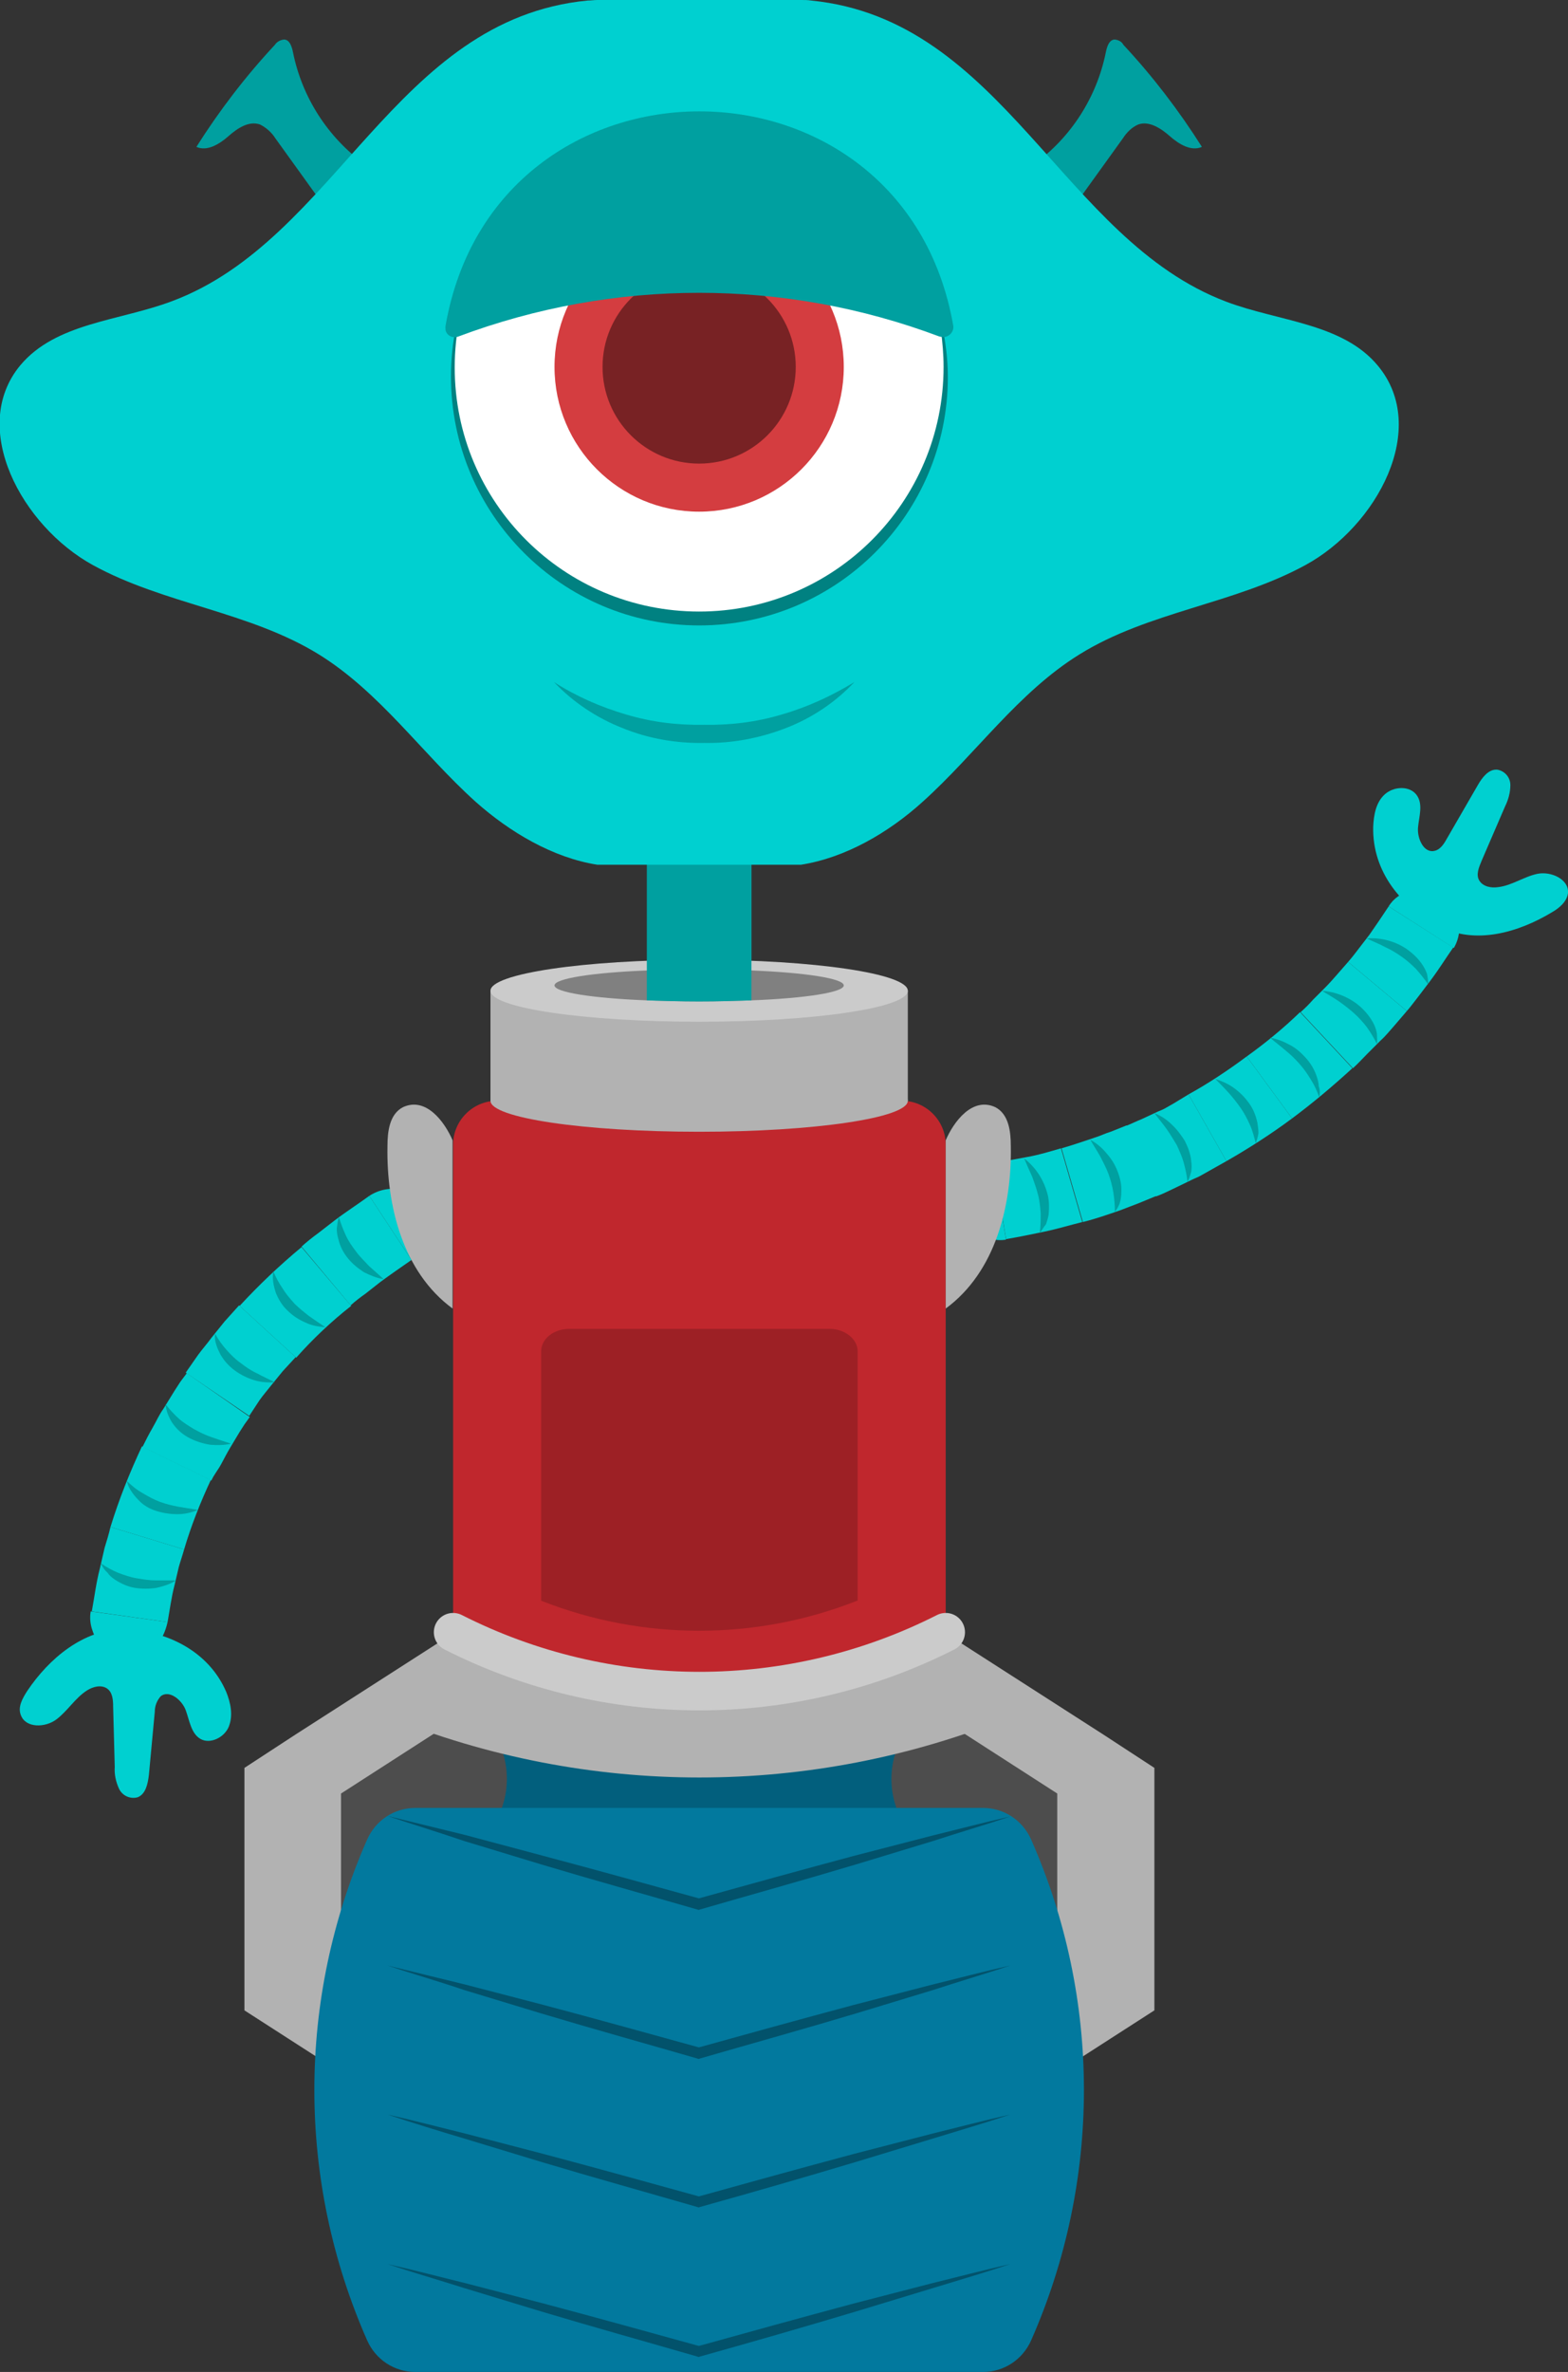 <?xml version="1.0" encoding="utf-8"?>
<!-- Generator: Adobe Illustrator 25.2.0, SVG Export Plug-In . SVG Version: 6.00 Build 0)  -->
<svg version="1.1" id="Layer_1" xmlns="http://www.w3.org/2000/svg" xmlns:xlink="http://www.w3.org/1999/xlink" x="0px" y="0px"
	 viewBox="0 0 293.8 444.1" style="enable-background:new 0 0 293.8 444.1;" xml:space="preserve">
<rect x="0" y="0" width="293.8" height="444.1" fill="#333333" stroke="none"/>
<style type="text/css">
	.st0{fill:#00D0D0;}
	.st1{fill:#00A0A0;}
	.st2{fill:#B2B2B2;}
	.st3{fill:#4D4D4D;}
	.st4{fill:#025F7D;}
	.st5{fill:#C0272D;}
	.st6{fill:none;stroke:#CBCBCB;stroke-width:7.22;stroke-linecap:round;stroke-miterlimit:10;}
	.st7{fill:#9D2025;}
	.st8{fill:#CBCBCB;}
	.st9{fill:#808080;}
	.st10{fill:#02799E;}
	.st11{fill:#02526B;}
	.st12{fill:#008181;}
	.st13{fill:#FFFFFF;}
	.st14{fill:#D43D40;}
	.st15{fill:#782224;}
</style>
<g id="r-arm">
	<path class="st0" d="M188.5,232.1c-3.8,0.6-7.3-2-7.9-5.7c0-0.1,0-0.3-0.1-0.4c-0.4-4,2.2-7.6,5.7-8L188.5,232.1z"/>
	<path class="st0" d="M198.8,215l4,13.8c-2.4,0.6-4.7,1.3-7.1,1.8s-4.8,1-7.2,1.4l-2.3-14.2c2.1-0.4,4.2-0.8,6.4-1.2
		S196.7,215.6,198.8,215z"/>
	<path class="st1" d="M194.8,230.9c0.2-1.2,0.2-2.5,0.2-3.7c-0.1-1.2-0.2-2.4-0.5-3.5c-0.3-1.2-0.7-2.3-1.1-3.4
		c-0.5-1.1-1-2.2-1.5-3.4c2.1,1.6,3.6,3.9,4.3,6.4c0.4,1.3,0.4,2.7,0.3,4c-0.1,0.7-0.3,1.3-0.5,1.9
		C195.5,229.8,195.2,230.4,194.8,230.9z"/>
	<path class="st0" d="M211.1,210.7l5.6,13.2l-3.4,1.4c-1.1,0.4-2.3,0.9-3.4,1.3c-2.3,0.8-4.6,1.6-7,2.2l-4-13.8
		c2.1-0.6,4.1-1.3,6.2-2c1-0.3,2-0.8,3-1.1L211.1,210.7z"/>
	<path class="st1" d="M208.9,226.9c0-1.2-0.1-2.5-0.3-3.7c-0.2-1.2-0.5-2.3-0.9-3.4c-0.4-1.1-1-2.2-1.5-3.2
		c-0.6-1.1-1.3-2.1-1.9-3.2c1.1,0.6,2.2,1.5,3,2.5c0.9,1,1.6,2.1,2.1,3.4c0.5,1.3,0.8,2.6,0.7,4c0,0.7-0.1,1.3-0.3,2
		C209.6,225.8,209.3,226.4,208.9,226.9z"/>
	<path class="st0" d="M222.7,204.9l7.1,12.5l-3.2,1.8l-1.6,0.9c-0.5,0.3-1.1,0.5-1.7,0.8l-3.3,1.6c-1.1,0.5-2.2,1.1-3.4,1.5
		l-5.6-13.2c1-0.4,2-0.9,3-1.3l3-1.4c0.5-0.2,1-0.4,1.5-0.7l1.4-0.8L222.7,204.9z"/>
	<path class="st1" d="M222.5,221.3c-0.1-1.2-0.4-2.5-0.7-3.6c-0.3-1.1-0.8-2.2-1.3-3.3c-0.6-1-1.2-2-1.9-3c-0.7-1-1.5-1.9-2.3-3
		c1.2,0.5,2.3,1.2,3.2,2.1c1,0.9,1.8,2,2.5,3.1c0.6,1.2,1.1,2.5,1.2,3.8c0.1,0.7,0.1,1.3,0,2C223,220.1,222.8,220.7,222.5,221.3z"/>
	<path class="st0" d="M233.6,197.8l8.5,11.6c-3.9,2.9-8.1,5.6-12.3,8l-7.1-12.5C226.5,202.8,230.1,200.4,233.6,197.8z"/>
	<path class="st1" d="M235.3,214.1c-0.3-1.2-0.6-2.4-1.1-3.5c-0.5-1.1-1-2.1-1.7-3.1c-0.7-1-1.4-1.9-2.2-2.8
		c-0.8-0.9-1.7-1.8-2.6-2.7c1.2,0.4,2.4,0.9,3.5,1.7c1.1,0.8,2,1.7,2.8,2.8c0.8,1.1,1.3,2.3,1.6,3.7c0.1,0.7,0.2,1.3,0.2,2
		C235.7,212.8,235.5,213.5,235.3,214.1z"/>
	<path class="st0" d="M243.6,189.5l9.8,10.5c-3.6,3.3-7.4,6.5-11.3,9.4l-8.5-11.6C237.1,195.3,240.5,192.5,243.6,189.5z"/>
	<path class="st1" d="M247.2,205.5c-0.4-1.2-0.9-2.3-1.6-3.4c-0.6-1-1.3-2-2.1-2.9c-0.8-0.9-1.6-1.7-2.6-2.5
		c-0.9-0.8-1.9-1.5-2.9-2.4c1.3,0.2,2.5,0.7,3.6,1.3c1.2,0.6,2.2,1.5,3.1,2.5c0.9,1,1.6,2.2,2,3.4c0.2,0.6,0.4,1.3,0.4,1.9
		C247.4,204.2,247.3,204.8,247.2,205.5z"/>
	<path class="st0" d="M252.6,180.1l11,9.2l-2.4,2.8c-0.8,0.9-1.6,1.9-2.5,2.7l-2.6,2.6c-0.9,0.9-1.7,1.8-2.6,2.6l-9.8-10.5
		c0.8-0.7,1.6-1.5,2.3-2.3l2.3-2.3c0.8-0.8,1.5-1.6,2.2-2.4L252.6,180.1z"/>
	<path class="st1" d="M258,195.5c-0.5-1.1-1.2-2.2-1.9-3.2c-0.7-0.9-1.5-1.8-2.4-2.6c-0.9-0.8-1.8-1.5-2.8-2.2c-1-0.7-2.1-1.3-3.2-2
		c1.3,0.1,2.6,0.4,3.8,0.9c1.2,0.5,2.4,1.2,3.4,2.1c1,0.9,1.9,2,2.5,3.2c0.3,0.6,0.5,1.2,0.6,1.9C258,194.2,258.1,194.9,258,195.5z"
		/>
	<path class="st0" d="M260.2,169.7l12.1,7.7c-1.4,2-2.7,4.1-4.2,6.1l-2.2,2.9c-0.8,1-1.5,2-2.3,2.9l-11-9.2c0.7-0.8,1.4-1.7,2-2.5
		l2-2.6C257.8,173.3,259,171.5,260.2,169.7z"/>
	<path class="st1" d="M267.6,184.3c-0.7-1-1.5-2-2.3-2.9c-0.8-0.8-1.7-1.6-2.7-2.3c-1-0.7-2-1.3-3.1-1.8c-1.1-0.6-2.2-1-3.4-1.6
		c2.6-0.2,5.3,0.5,7.5,2c1.1,0.8,2.1,1.7,2.9,2.9c0.4,0.6,0.7,1.2,0.9,1.8C267.5,183,267.6,183.6,267.6,184.3z"/>
	<path class="st0" d="M260.2,169.7c0.9-1.5,2.4-2.5,4.1-2.9c1.8-0.4,3.8-0.1,5.5,0.8c1.7,0.9,2.9,2.4,3.4,4.3
		c0.5,1.9,0.2,3.9-0.8,5.6L260.2,169.7z"/>
</g>
<path id="r-hand" class="st0" d="M290.8,170.8c1.4-0.8,2.8-2,3-3.6c0.2-2.6-3.2-4.1-5.7-3.6s-4.8,2.2-7.4,2.5
	c-1.3,0.2-2.8-0.1-3.5-1.2s-0.1-2.5,0.4-3.7L282,151c0.6-1.2,1-2.6,1-4c0-1.5-1.1-2.7-2.5-2.9c-1.6-0.1-2.8,1.5-3.6,2.9l-5.9,10.2
	c-0.5,0.9-1.2,1.9-2.2,2.1c-2,0.5-3.3-2.3-3.1-4.4s1-4.4-0.3-6.1s-4.2-1.6-5.9-0.1s-2.1,3.9-2.2,6.1c-0.2,8.4,5.3,15.1,12.5,18.7
	C276.5,176.9,284.5,174.6,290.8,170.8z"/>
<g id="l-arm">
	<path class="st0" d="M69.2,223.9c3.7-2.4,8.4-1.4,10.3,2c2,3.4,0.9,7.9-2.4,10L69.2,223.9z"/>
	<path class="st0" d="M65.7,244.4l-9.2-11c1-0.9,2-1.7,3.1-2.5l3.1-2.4c2.1-1.6,4.3-3,6.5-4.6l7.9,12c-2,1.4-3.9,2.7-5.8,4.1
		l-2.8,2.2C67.5,242.9,66.6,243.6,65.7,244.4z"/>
	<path class="st1" d="M63.5,227.8c0.3,1.2,0.8,2.4,1.3,3.5c0.5,1.1,1.2,2.1,1.9,3c0.7,1,1.6,1.8,2.4,2.7c0.9,0.8,1.8,1.6,2.8,2.5
		c-1.3-0.2-2.5-0.7-3.7-1.3c-1.1-0.7-2.2-1.6-3-2.6c-0.9-1.1-1.5-2.3-1.8-3.6c-0.2-0.7-0.3-1.3-0.3-2
		C63.2,229.2,63.3,228.5,63.5,227.8z"/>
	<path class="st0" d="M55.5,254.2l-10.6-9.7c3.6-3.9,7.5-7.6,11.6-11l9.3,11C62.1,247.4,58.6,250.7,55.5,254.2z"/>
	<path class="st1" d="M51.2,238c0.5,1.2,1.1,2.3,1.8,3.3c0.6,1,1.4,1.9,2.2,2.8c0.8,0.8,1.8,1.6,2.7,2.3c1,0.7,2,1.4,3.1,2.1
		c-1.3-0.1-2.6-0.3-3.8-0.9c-1.2-0.5-2.4-1.3-3.3-2.2c-1-0.9-1.7-2.1-2.2-3.3c-0.2-0.6-0.4-1.3-0.5-2
		C51.1,239.4,51.1,238.7,51.2,238z"/>
	<path class="st0" d="M46.7,265.1L34.8,257l2.3-3.3c0.8-1.1,1.7-2.1,2.5-3.2l2.5-3.1l2.7-3l10.6,9.7l-2.4,2.6l-2.2,2.7
		c-0.7,0.9-1.5,1.8-2.2,2.8L46.7,265.1z"/>
	<path class="st1" d="M40.3,249.7c0.6,1.1,1.3,2.1,2.2,3.1c0.8,0.9,1.6,1.7,2.6,2.4c0.9,0.7,1.9,1.4,3,1.9c1.1,0.6,2.2,1.1,3.4,1.7
		c-1.3,0.1-2.6,0-3.9-0.4c-1.3-0.4-2.5-1-3.6-1.8c-1.1-0.8-2-1.8-2.7-3c-0.3-0.6-0.6-1.2-0.8-1.9C40.3,251.1,40.2,250.4,40.3,249.7z
		"/>
	<path class="st0" d="M39.6,277.2l-12.9-6.3c0.6-1.2,1.2-2.4,1.9-3.6s1.2-2.4,2-3.5l2.1-3.4l1.1-1.7l1.2-1.6l11.8,8.2l-1,1.4
		l-0.9,1.4l-1.8,3c-0.6,1-1.1,2-1.7,3.1S40.1,276.1,39.6,277.2z"/>
	<path class="st1" d="M31,262.9c0.8,1,1.6,1.9,2.5,2.7c0.9,0.8,1.9,1.4,2.9,2c1.1,0.6,2.1,1.1,3.3,1.5c1.2,0.4,2.3,0.8,3.6,1.2
		c-1.3,0.3-2.6,0.3-3.9,0.2c-1.3-0.2-2.6-0.6-3.8-1.2c-1.2-0.6-2.3-1.5-3.1-2.6c-0.4-0.5-0.7-1.1-1-1.8
		C31.2,264.2,31.1,263.5,31,262.9z"/>
	<path class="st0" d="M34.5,290.1l-13.8-4.2c1.6-5.2,3.6-10.2,5.9-15.1l12.9,6.3C37.5,281.4,35.8,285.7,34.5,290.1z"/>
	<path class="st1" d="M23.8,277.3c0.9,0.9,1.9,1.7,3,2.3c1,0.6,2.1,1.2,3.2,1.6c1.1,0.4,2.3,0.7,3.4,0.9c1.2,0.2,2.4,0.4,3.7,0.6
		c-1.2,0.5-2.5,0.8-3.8,0.8c-1.4,0-2.7-0.2-4-0.6c-1.3-0.4-2.5-1.1-3.4-2.1c-0.5-0.5-0.9-1-1.3-1.6C24.2,278.6,23.9,278,23.8,277.3z
		"/>
	<path class="st0" d="M31.4,303.7l-14.2-2c0.5-2.7,0.8-5.3,1.5-8l0.9-3.9c0.4-1.3,0.8-2.6,1.1-3.9l13.8,4.2c-0.3,1.1-0.7,2.2-1,3.3
		l-0.8,3.4C32.1,299.1,31.8,301.5,31.4,303.7z"/>
	<path class="st1" d="M18.9,292.7c1,0.7,2.1,1.3,3.3,1.8c1.1,0.4,2.2,0.8,3.4,1c1.2,0.2,2.4,0.4,3.6,0.4c1.2,0,2.5,0,3.8,0
		c-1.1,0.7-2.4,1.1-3.7,1.4c-1.3,0.2-2.7,0.2-4,0c-1.3-0.2-2.6-0.8-3.7-1.5c-0.6-0.4-1.1-0.8-1.5-1.4
		C19.5,293.9,19.2,293.3,18.9,292.7z"/>
	<path class="st0" d="M31.4,303.7c-0.2,0.9-0.5,1.8-0.9,2.6c-0.4,0.8-1,1.5-1.8,2.1c-1.5,1.2-3.4,1.9-5.3,1.8
		c-1.9-0.1-3.7-1.1-4.9-2.6c-0.6-0.8-1-1.7-1.3-2.7c-0.3-1-0.4-2.1-0.2-3.2L31.4,303.7z"/>
</g>
<g id="body">
	<polygon class="st2" points="216.3,331 216.3,376.4 166.4,408.5 95.7,408.5 45.8,376.4 45.8,331 55.3,324.8 84.9,305.8 95.7,298.8 
		166.4,298.8 177.2,305.8 206.8,324.8 	"/>
	<polygon class="st3" points="158.8,310.5 103.2,310.5 63.9,335.8 63.9,371.6 103.2,396.9 158.8,396.9 198.1,371.6 198.1,335.8 	"/>
	<path class="st4" d="M170.1,342.5H91.9c4.1-5.6,4.1-13.3,0-18.9h78.2C166,329.3,166,336.9,170.1,342.5z"/>
	<path class="st2" d="M189.5,320.9v0.5l0,0c-37.5,15.2-79.4,15.2-116.9,0l0,0v-0.5l22.8-19l8.4-7h54.5l8.4,7L189.5,320.9z"/>
	<path class="st5" d="M177.2,305.6L177.2,305.6c-29,14.7-63.3,14.7-92.3,0l0,0v-91.3c0-4.5,3.7-8.2,8.2-8.2H169
		c4.5,0,8.2,3.7,8.2,8.2v0L177.2,305.6z"/>
	<path class="st6" d="M177.2,305.6L177.2,305.6c-29,14.7-63.3,14.7-92.3,0l0,0"/>
	<path class="st7" d="M160.6,299.7L160.6,299.7c-19,7.5-40.2,7.5-59.2,0l0,0V253c0-2.3,2.3-4.2,5.3-4.2h48.7c2.9,0,5.3,1.9,5.3,4.2
		V299.7z"/>
	<rect x="121.3" y="150.3" class="st1" width="19.5" height="42.9"/>
	<ellipse class="st2" cx="131" cy="206.1" rx="39.1" ry="5.8"/>
	<rect x="91.9" y="185.5" class="st2" width="78.2" height="20.6"/>
	<ellipse class="st8" cx="131" cy="185.5" rx="39.1" ry="5.8"/>
	<path class="st9" d="M158.1,184.5c0,1.3-7.2,2.4-17.3,2.8c-3,0.1-6.3,0.2-9.8,0.2s-6.7-0.1-9.8-0.2c-10.1-0.4-17.3-1.5-17.3-2.8
		s7.2-2.4,17.3-2.8c3-0.1,6.3-0.2,9.8-0.2c3.4,0,6.7,0.1,9.8,0.2C150.9,182.1,158.1,183.2,158.1,184.5z"/>
	<path class="st1" d="M140.8,150.3v37c-3,0.1-6.3,0.2-9.8,0.2s-6.7-0.1-9.8-0.2v-37H140.8z"/>
	<path class="st10" d="M184.2,444.1H77.8c-3.9,0-7.4-2.3-9-5.9c-13.2-29.9-13.2-63.9,0-93.8c1.6-3.6,5.1-5.9,9-5.9h106.4
		c3.9,0,7.4,2.3,9,5.9c13.2,29.9,13.2,63.9,0,93.8C191.6,441.8,188.1,444.1,184.2,444.1z"/>
	<path class="st2" d="M84.8,213.5c-1.5-3.5-5-8.2-9.3-6.2c-2.5,1.3-2.9,4.5-2.9,7.3c-0.2,11,2.8,23.5,12.2,30.4L84.8,213.5z"/>
	<path class="st2" d="M177.2,213.5c1.5-3.5,5-8.2,9.3-6.2c2.5,1.3,2.9,4.5,2.9,7.3c0.2,11-2.8,23.5-12.2,30.4V213.5z"/>
	<path class="st11" d="M72.6,340c4.9,1.2,9.8,2.4,14.7,3.6l14.6,3.9c9.8,2.6,19.5,5.3,29.3,8h-0.5c9.7-2.7,19.5-5.4,29.2-8l14.7-3.8
		c4.9-1.2,9.8-2.5,14.7-3.6c-4.8,1.6-9.6,3-14.5,4.6l-14.5,4.4c-9.7,2.9-19.4,5.6-29.1,8.4l-0.3,0.1l-0.3-0.1
		c-9.7-2.8-19.4-5.5-29.1-8.4l-14.5-4.4C82.3,343.1,77.4,341.6,72.6,340z"/>
	<path class="st11" d="M72.6,368c4.9,1.2,9.8,2.4,14.7,3.6l14.6,3.8c9.8,2.6,19.5,5.3,29.3,8h-0.5c9.7-2.7,19.5-5.4,29.2-8l14.7-3.8
		c4.9-1.2,9.8-2.5,14.7-3.6c-4.8,1.6-9.6,3-14.5,4.6l-14.5,4.4c-9.7,2.9-19.4,5.6-29.1,8.4l-0.3,0.1l-0.3-0.1
		c-9.7-2.8-19.4-5.5-29.1-8.4l-14.5-4.4C82.3,371,77.4,369.6,72.6,368z"/>
	<path class="st11" d="M72.6,395.9c4.9,1.1,9.8,2.4,14.7,3.6l14.6,3.8c9.8,2.6,19.5,5.3,29.3,8h-0.5c9.7-2.7,19.5-5.4,29.2-8
		l14.7-3.8c4.9-1.2,9.8-2.5,14.7-3.6c-4.8,1.6-9.6,3-14.5,4.5l-14.5,4.4c-9.7,2.9-19.4,5.7-29.1,8.4l-0.3,0.1l-0.3-0.1
		c-9.7-2.8-19.4-5.5-29.1-8.4l-14.5-4.4C82.3,399,77.4,397.5,72.6,395.9z"/>
	<path class="st11" d="M72.6,423.9c4.9,1.1,9.8,2.4,14.7,3.6l14.6,3.8c9.8,2.6,19.5,5.3,29.3,8h-0.5c9.7-2.7,19.5-5.4,29.2-8
		l14.7-3.8c4.9-1.2,9.8-2.5,14.7-3.6c-4.8,1.6-9.6,3-14.5,4.5l-14.5,4.4c-9.7,2.9-19.4,5.7-29.1,8.4l-0.3,0.1l-0.3-0.1
		c-9.7-2.8-19.4-5.5-29.1-8.4l-14.5-4.4C82.3,426.9,77.4,425.5,72.6,423.9z"/>
</g>
<path id="l-hand" class="st0" d="M5.1,316.6c-0.9,1.4-1.8,3-1.2,4.5c0.9,2.5,4.6,2.4,6.7,0.8s3.5-4,5.7-5.4c1.1-0.7,2.6-1.1,3.7-0.4
	s1.2,2.2,1.2,3.5l0.3,11.2c-0.1,1.4,0.2,2.8,0.8,4.1c0.6,1.3,2.1,2,3.5,1.6c1.5-0.6,1.9-2.5,2.1-4.2l1.1-11.8c0-1.1,0.4-2.1,1.1-2.9
	c1.6-1.3,4,0.7,4.7,2.6s1,4.4,2.8,5.4s4.5-0.3,5.3-2.4s0.3-4.4-0.5-6.4c-3.3-7.7-11.2-11.5-19.2-11.8
	C15.6,305.1,9.2,310.5,5.1,316.6z"/>
<g id="head">
	<path class="st1" d="M68.3,30.7c-6.9-5-11.7-12.5-13.4-20.9c-0.2-1-0.6-2.4-1.7-2.4c-0.7,0.1-1.3,0.4-1.7,1
		c-5.5,5.9-10.4,12.3-14.7,19.1c2,0.9,4.3-0.5,6-2s3.8-2.9,5.9-2.2c1.2,0.6,2.2,1.5,2.9,2.6l9,12.5L68.3,30.7z"/>
	<path class="st1" d="M193.8,30.7c6.9-5,11.7-12.5,13.4-20.9c0.2-1,0.6-2.4,1.7-2.4c0.7,0.1,1.3,0.4,1.6,1
		c5.5,5.9,10.4,12.3,14.7,19.1c-2,0.9-4.3-0.5-6-2s-3.9-2.9-5.9-2.2c-1.2,0.5-2.2,1.5-2.9,2.6l-9,12.5L193.8,30.7z"/>
	<path class="st0" d="M258.2,68.5c-6.6-8-18.6-8.3-28.4-12C199,44.9,188.1,3.7,152,0.1c-0.6-0.1-1.2-0.1-1.8-0.1h-38.3
		c-0.6,0-1.2,0.1-1.8,0.1c-36.2,3.5-47,44.8-77.9,56.3c-9.8,3.7-21.7,4-28.4,12c-9.7,11.7,0.3,30.1,13.6,37.4s29.3,8.7,42.3,16.7
		c11.5,7.1,19.4,18.6,29.4,27.6c6.4,5.7,14.5,10.5,22.8,11.8h38.2c8.3-1.3,16.4-6,22.8-11.8c10-9,17.9-20.5,29.4-27.6
		c12.9-8,28.9-9.4,42.3-16.7S267.9,80.2,258.2,68.5z"/>
	<path class="st12" d="M177.6,70.6c0,25.7-20.9,46.5-46.6,46.5c-25.7,0-46.5-20.9-46.5-46.6c0-25.7,20.9-46.5,46.6-46.5
		c23,0,42.5,16.8,45.9,39.5C177.4,65.9,177.6,68.3,177.6,70.6z"/>
	<path class="st1" d="M160.1,127.7c-3.6,3.8-7.9,6.7-12.8,8.6c-4.9,1.9-10.1,2.9-15.3,2.8c-5.3,0.1-10.5-0.8-15.4-2.8
		c-4.8-1.9-9.2-4.8-12.8-8.6c4.2,2.7,8.8,4.7,13.6,6.1c4.7,1.4,9.6,2,14.5,1.9c4.9,0.1,9.8-0.5,14.5-1.9
		C151.3,132.4,155.8,130.3,160.1,127.7z"/>
	<path class="st13" d="M176.8,68.7c0,25.3-20.5,45.8-45.8,45.8S85.2,94.1,85.2,68.8S105.7,23,131,23c22.6,0,41.8,16.5,45.3,38.8
		C176.6,64.1,176.8,66.4,176.8,68.7z"/>
	<circle class="st14" cx="131" cy="68.7" r="27.1"/>
	<circle class="st15" cx="131" cy="68.7" r="18.1"/>
	<path class="st1" d="M83.5,60.9c9.4-53.4,85.7-53.4,95.1,0c0.2,1-0.5,2-1.6,2.2c-0.3,0-0.6,0-1-0.1c-29-10.9-61-10.9-90.1,0
		c-1,0.4-2.1-0.1-2.4-1.1C83.5,61.6,83.4,61.3,83.5,60.9z"/>
</g>
</svg>
